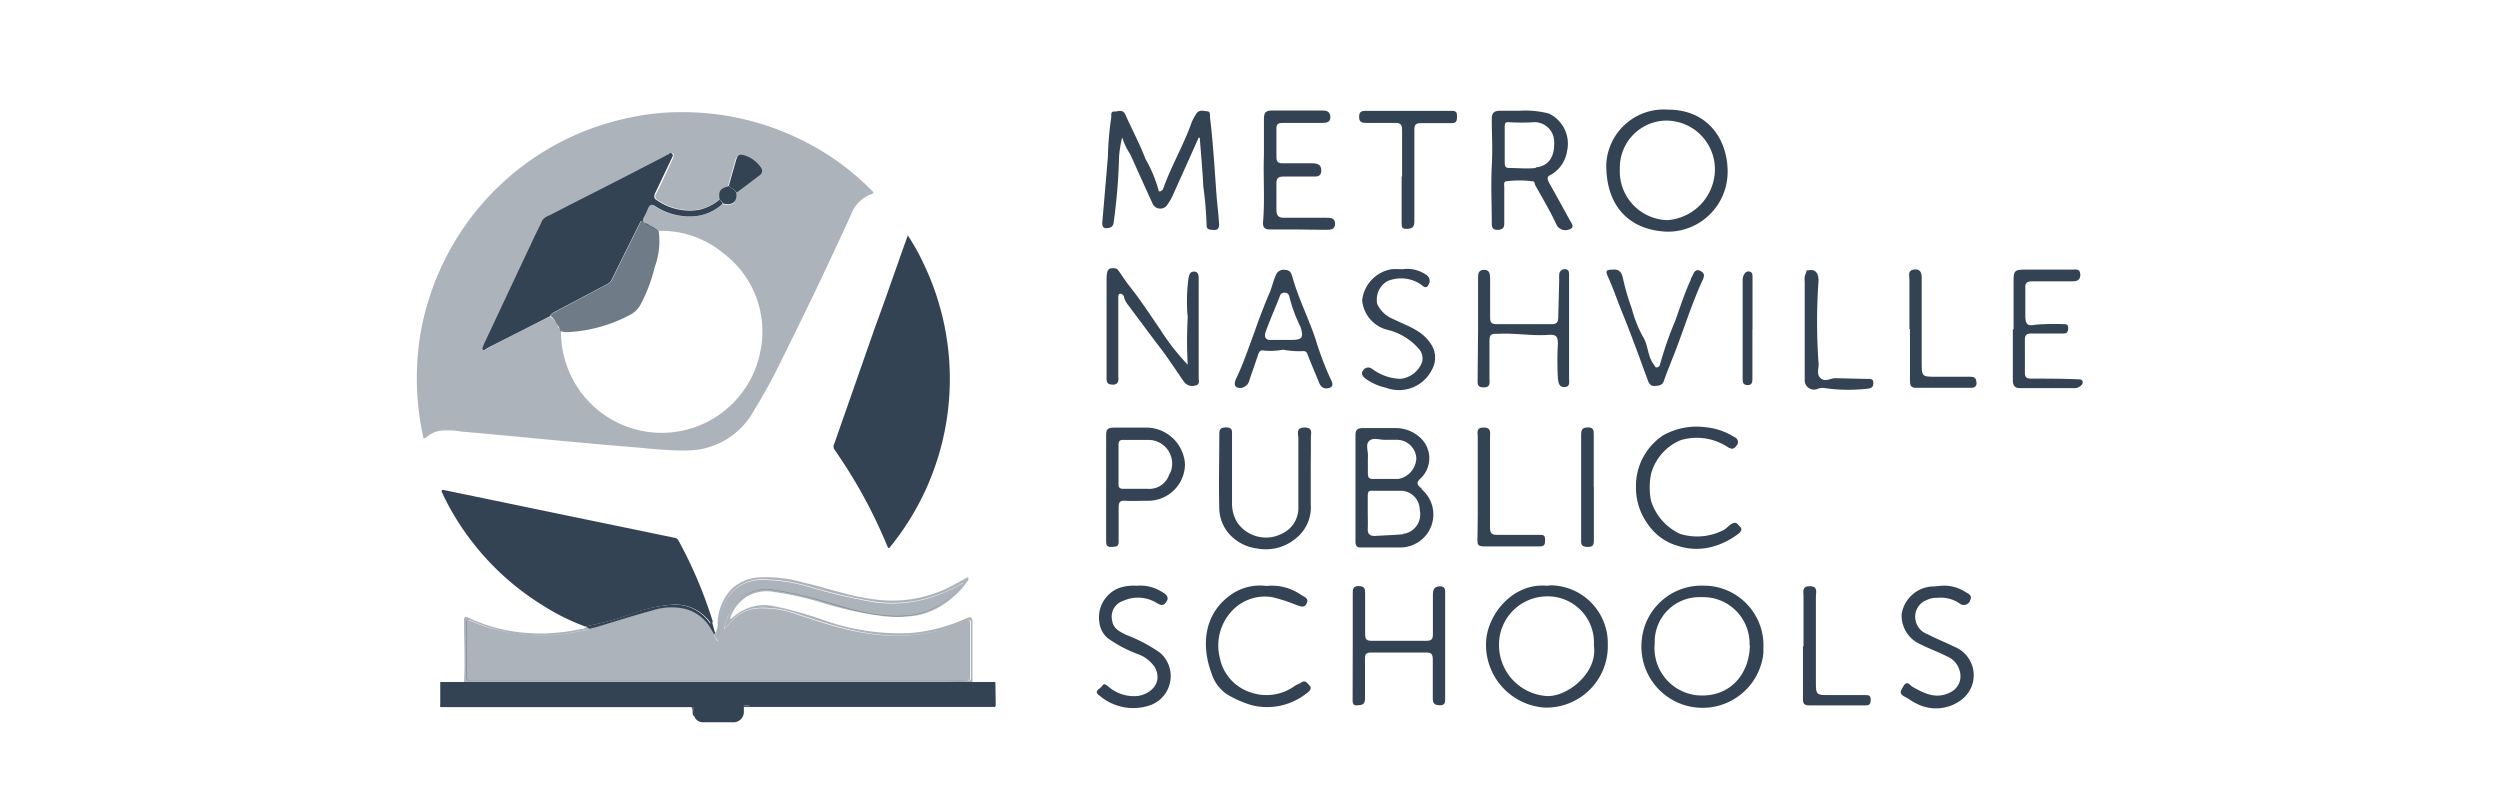 <svg xmlns="http://www.w3.org/2000/svg" viewBox="0 0 228 72"><defs><style>.cls-1{fill:none;}.cls-2,.cls-3,.cls-4{fill:#334354;}.cls-3{opacity:0.4;}.cls-3,.cls-4{isolation:isolate;}.cls-4{opacity:0.7;}</style></defs><title>metro-nashville</title><g id="Layer_2" data-name="Layer 2"><g id="Layer_1-2" data-name="Layer 1"><rect id="Rectangle_1559" data-name="Rectangle 1559" class="cls-1" width="228" height="72"/><g id="Group_11447" data-name="Group 11447"><g id="Group_11448" data-name="Group 11448"><g id="Group_11447-2" data-name="Group 11447-2"><path id="Path_13668" data-name="Path 13668" class="cls-2" d="M109.33,12.53q-1.14,2.55-2.29,5.1a5,5,0,0,1-.55,1,.77.77,0,0,1-1.4-.12c-.67-1.46-1.33-2.93-2-4.42a6.41,6.41,0,0,1-.75-1.56,11.34,11.34,0,0,0-.28,1.73,53.06,53.06,0,0,1-.49,6c-.05.41-.26.53-.64.55s-.42-.26-.4-.54c.17-2,.35-4,.51-6a28.66,28.66,0,0,1,.31-3.58c0-.2-.07-.54.27-.52s.74-.25,1,.25c.61,1.37,1.32,2.7,1.86,4.1a11.86,11.86,0,0,1,1.17,2.8c0,.11.1.17.19.12a.47.47,0,0,0,.24-.22c.73-2.08,1.88-4,2.6-6.07a5.19,5.19,0,0,1,.42-.77c.25-.42.67-.25,1-.23s.23.39.26.61c.29,2.4.42,4.81.6,7.22.07.82.18,1.65.22,2.48,0,.34-.1.53-.47.51s-.69,0-.67-.47a34.13,34.13,0,0,0-.3-3.51c-.07-1.47-.21-2.94-.32-4.4Z"/><path id="Path_13669" data-name="Path 13669" class="cls-2" d="M155.29,53.41a5.47,5.47,0,0,0-5.56,4.94,5.58,5.58,0,0,0,11.09,1.25l0-.4a5.45,5.45,0,0,0-5.1-5.78Zm4.3,5.47c-.08,2.81-2,4.77-4.8,4.53a4.33,4.33,0,0,1-3.88-4.74l0-.21a4.07,4.07,0,0,1,4.16-4l.29,0a4.23,4.23,0,0,1,4.2,4.26v.11Z"/><path id="Path_13670" data-name="Path 13670" class="cls-2" d="M141.1,53.42c-3.2-.28-5.46,2.69-5.57,5.11a5.74,5.74,0,0,0,5.31,6,5.6,5.6,0,0,0,5.79-5.4c0-.12,0-.25,0-.38a5.28,5.28,0,0,0-5.19-5.37Zm0,10.06a4.66,4.66,0,0,1-4.39-4.71A4.4,4.4,0,0,1,141,54.39a4.22,4.22,0,0,1,4.37,4.07c0,.17,0,.33,0,.49.32,2.38-2.34,4.56-4.23,4.53Z"/><path id="Path_13671" data-name="Path 13671" class="cls-2" d="M129.65,44.54c-.56-.4-.42-.61,0-1a2.53,2.53,0,0,0,0-3.5,3.28,3.28,0,0,0-2.35-1c-1,0-2,0-3,0-.51,0-.69.16-.68.68,0,1.6,0,3.19,0,4.79h0v4.79c0,.32,0,.64.48.63,1.22,0,2.45,0,3.68,0a3,3,0,0,0,1.42-.4,3,3,0,0,0,.45-4.91Zm-4.9-2.5c0-.23,0-.27,0-.32.07-.52-.26-1.18.13-1.52s1-.05,1.54-.09c.32,0,.65,0,1,0a1.78,1.78,0,0,1,1.75,1.7,2,2,0,0,1-1.64,1.87c-.78,0-1.56,0-2.35,0-.37,0-.42-.2-.43-.48V42.05ZM128,48.72c-.87.08-1.74.1-2.61.16-.49,0-.67-.2-.65-.66s0-1,0-1.45h0c0-.51,0-1,0-1.52s.14-.49.49-.49c.88,0,1.76,0,2.63,0a1.75,1.75,0,0,1,1.62,1.76,1.79,1.79,0,0,1-1.34,2.14l-.15,0Z"/><path id="Path_13672" data-name="Path 13672" class="cls-2" d="M152.13,10a5.25,5.25,0,0,0-5.63,4.85,3.75,3.75,0,0,0,0,.58c.12,3.45,2.14,5.56,5.52,5.7a5.46,5.46,0,0,0,5.54-5.39v-.26C157.47,12.51,155.61,10,152.13,10Zm-.19,10.07a4.45,4.45,0,0,1-4.21-4.67A4.29,4.29,0,0,1,151.85,11H152a4.44,4.44,0,0,1,4.4,4.48v.06A4.67,4.67,0,0,1,152,20.08Z"/><path id="Path_13673" data-name="Path 13673" class="cls-2" d="M143.15,20.05c-.6-1.1-1.21-2.2-1.82-3.29-.15-.27-.32-.6,0-.76a3,3,0,0,0,1.58-2.19,3.05,3.05,0,0,0-1.64-3.45,8.47,8.47,0,0,0-2.7-.26c-.65,0-1.21,0-1.76,0s-.76.2-.76.74c0,1.43.09,2.86,0,4.29-.09,1.75,0,3.49,0,5.23,0,.42.11.63.59.6s.56-.27.55-.67c0-1.07,0-2.13,0-3.19,0-.2-.07-.54.14-.56a9.36,9.36,0,0,1,2.48,0c.16,0,.14.22.2.34.66,1.19,1.36,2.35,1.93,3.59a.9.9,0,0,0,1.17.45l.05,0C143.66,20.7,143.29,20.32,143.15,20.05Zm-3.09-4.73c-.8.09-1.62,0-2.43,0-.39,0-.39-.25-.4-.5,0-.53,0-1.07,0-1.6h0c0-.53,0-1.07,0-1.6s.13-.48.49-.47a18,18,0,0,0,2.08,0,1.79,1.79,0,0,1,1.93,1.6c.11,1.5-.44,2.38-1.67,2.52Z"/><path id="Path_13674" data-name="Path 13674" class="cls-2" d="M108.32,33.26a38.92,38.92,0,0,1,0-4.32,15.78,15.78,0,0,1,.07-3.57c.07-.32.13-.61.52-.6s.41.37.41.66c0,3,0,6,0,9,0,.25.13.63-.25.71a.94.94,0,0,1-1.07-.29c-.7-1-1.34-2-2.09-3-1-1.3-2-2.67-3-4a2,2,0,0,1-.39-.71c0-.17-.19-.37-.37-.35s-.16.29-.16.46c0,2.33,0,4.67,0,7,0,.34.11.79-.46.83-.39,0-.62-.09-.61-.53,0-.6,0-1.2,0-1.8,0-2.43,0-4.85,0-7.28,0-.87.16-1.07.75-1a.38.38,0,0,1,.29.15c.35.47.67,1,1,1.41,1,1.25,1.9,2.63,2.84,4A20.68,20.68,0,0,0,108.32,33.26Z"/><path id="Path_13675" data-name="Path 13675" class="cls-2" d="M123.37,58.87V54.15c0-.4,0-.71.57-.7s.56.32.56.72c0,1.22,0,2.45,0,3.67,0,.47.14.6.59.6,1.67,0,3.33,0,5,0,.47,0,.59-.15.59-.6,0-1.2,0-2.4,0-3.6,0-.44.11-.76.64-.77s.48.38.48.72v9.5c0,.35,0,.64-.49.63s-.65-.17-.64-.65c0-1.18,0-2.36,0-3.54,0-.51-.17-.63-.64-.62-1.67,0-3.33,0-5,0-.45,0-.55.16-.54.57,0,1.2,0,2.41,0,3.61,0,.65-.32.59-.75.64s-.38-.38-.38-.6C123.36,62.11,123.37,60.49,123.37,58.87Z"/><path id="Path_13676" data-name="Path 13676" class="cls-2" d="M118.4,20.93h-2.63c-.47,0-.62-.27-.58-.65.18-2.05,0-4.11.08-6.16,0-1.09,0-2.17,0-3.26,0-.54.12-.79.73-.78,1.54,0,3.09,0,4.64,0,.49,0,.68.2.69.62s-.34.51-.71.51c-1.2,0-2.4,0-3.6,0-.42,0-.63.07-.61.55,0,.86,0,1.71,0,2.57,0,.45.18.58.62.56.86,0,1.71,0,2.57,0,.49,0,.91.07.9.67s-.45.54-.85.54c-.86,0-1.71,0-2.57,0-.47,0-.68.12-.67.61q0,1.22,0,2.43c0,.53.19.74.74.72,1.27,0,2.54,0,3.81,0,.38,0,.79,0,.8.54s-.42.57-.84.56Z"/><path id="Path_13677" data-name="Path 13677" class="cls-2" d="M134.8,30V25.4c0-.38,0-.78.54-.79s.55.43.56.82c0,1.18,0,2.36,0,3.53,0,.45.13.61.59.6,1.69,0,3.38,0,5.06,0,.46,0,.55-.23.56-.6l.09-3.46a3.87,3.87,0,0,1,0-.48.5.5,0,0,1,.5-.47c.39,0,.4.27.4.52,0,1.18,0,2.36,0,3.53,0,2,0,3.93,0,5.9,0,.31.12.78-.4.8s-.56-.38-.62-.78a28.12,28.12,0,0,1,0-3.18c0-.62-.13-.86-.88-.8-1.47.11-2.94-.17-4.42-.1-.9,0-.94,0-.94.94s0,2.08,0,3.12c0,.36.13.83-.53.83s-.54-.42-.55-.8Z"/><path id="Path_13678" data-name="Path 13678" class="cls-2" d="M119.54,43.13c0,.95,0,1.9,0,2.84a3.62,3.62,0,0,1-1.38,3.15,4.26,4.26,0,0,1-3.52.9,4.08,4.08,0,0,1-2.44-1.22,3.6,3.6,0,0,1-1-2.36c-.06-2.24,0-4.49,0-6.73,0-.44,0-.73.62-.73s.54.36.54.74v6.17a3.29,3.29,0,0,0,.47,1.75,3.18,3.18,0,0,0,4.14,1,2.56,2.56,0,0,0,1.44-2.41c0-2.08,0-4.16,0-6.24,0-.38-.26-1,.56-1s.57.55.58.95C119.56,41,119.54,42.07,119.54,43.13Z"/><path id="Path_13679" data-name="Path 13679" class="cls-2" d="M107.94,41.57A3.55,3.55,0,0,0,104.72,39c-1,0-2.09,0-3.13,0-.53,0-.72.14-.71.7,0,1.57,0,3.15,0,4.72v4.93c0,.35.06.56.49.53s.67,0,.65-.54c0-1,0-2,0-3,0-.5.07-.71.62-.67s1.3,0,2,0a3.36,3.36,0,0,0,3.43-3.3A3.22,3.22,0,0,0,107.94,41.57Zm-1.28,1.62a1.91,1.91,0,0,1-2,1.39c-.73,0-1.47,0-2.21,0-.34,0-.45-.12-.44-.44,0-.6,0-1.2,0-1.8h0c0-.58,0-1.16,0-1.74,0-.34.08-.5.47-.48.73,0,1.47,0,2.22,0a2.16,2.16,0,0,1,2,3.07Z"/><path id="Path_13680" data-name="Path 13680" class="cls-2" d="M121.29,34.43A28.22,28.22,0,0,1,120,31c-.64-1.95-1.59-3.78-2.14-5.77-.09-.31-.21-.6-.63-.61a.75.75,0,0,0-.87.47c-.23.5-.33,1-.54,1.53-.52,1.22-1,2.46-1.42,3.69-.54,1.41-1,2.85-1.66,4.21-.12.26-.22.59,0,.77a.74.74,0,0,0,.84-.08.81.81,0,0,0,.35-.48c.25-.78.54-1.55.79-2.33.08-.25.2-.49.44-.44a6.11,6.11,0,0,0,1.86-.07,7.7,7.7,0,0,0,1.86.13c.26,0,.33.18.4.38.31.82.67,1.62,1,2.45.18.51.55.68,1,.51S121.43,34.73,121.29,34.43ZM117.75,31H117c-.35,0-.69,0-1,0-.65.06-.72-.34-.56-.78.4-1.09.87-2.15,1.29-3.23a.4.4,0,0,1,.47-.29c.24,0,.35.16.4.4a13.53,13.53,0,0,0,1,2.7C118.91,30.79,118.79,31,117.75,31Z"/><path id="Path_13681" data-name="Path 13681" class="cls-2" d="M115.5,53.44a4.67,4.67,0,0,1,3.2.84c.29.17.69.31.47.75s-.51.27-.85.18a16,16,0,0,0-2.25-.74,4.1,4.1,0,0,0-3.73,1.26A4.6,4.6,0,0,0,111.25,60a4.15,4.15,0,0,0,2.85,3.16,4.38,4.38,0,0,0,4-.62c.18-.12.38-.17.55-.28.4-.29.57.05.79.27s0,.5-.17.61a5.78,5.78,0,0,1-5.09,1.18,9.61,9.61,0,0,1-2.28-1,3.58,3.58,0,0,1-1.42-1.95c-.89-2.39-.74-5.22,1.6-7A4.6,4.6,0,0,1,115.5,53.44Z"/><path id="Path_13682" data-name="Path 13682" class="cls-2" d="M149.2,44.44a5.53,5.53,0,0,1,2.5-4.75,6.24,6.24,0,0,1,3.83-.73,6,6,0,0,1,2.66.91.48.48,0,0,1,.29.6.35.35,0,0,1-.08.13c-.22.3-.37.45-.82.18a5.15,5.15,0,0,0-4.3-.64,4.65,4.65,0,0,0-2.7,3.07,6.09,6.09,0,0,0,0,2.48,4.94,4.94,0,0,0,2.65,3,5.23,5.23,0,0,0,3.9-.32c.31-.14.5-.43.81-.6.46-.25.53.08.77.29s0,.5-.13.59a6.91,6.91,0,0,1-2.2,1.15,5.47,5.47,0,0,1-3.3,0,4.94,4.94,0,0,1-2.8-2A5.64,5.64,0,0,1,149.2,44.44Z"/><path id="Path_13683" data-name="Path 13683" class="cls-2" d="M176.94,53.43a3.56,3.56,0,0,1,2.29.55c.33.18.65.33.46.75a.62.62,0,0,1-.77.42.72.72,0,0,1-.24-.14,3,3,0,0,0-1.94-.49,2.13,2.13,0,0,0-1.06.22,1.61,1.61,0,0,0-1,1.7,1.67,1.67,0,0,0,1.12,1.4c.79.42,1.62.74,2.43,1.14a2.8,2.8,0,0,1,1.58,3.63,2.89,2.89,0,0,1-.86,1.16,3.84,3.84,0,0,1-4.18.39c-.36-.17-.69-.43-1-.59-.66-.31-.41-.59-.17-1,.34-.56.57-.08.81.06,1.1.63,2.22,1.18,3.5.49a1.62,1.62,0,0,0,.88-1.57,2,2,0,0,0-1.25-1.7c-.83-.42-1.7-.73-2.52-1.15A2.85,2.85,0,0,1,173.43,56a3,3,0,0,1,3-2.52Z"/><path id="Path_13684" data-name="Path 13684" class="cls-2" d="M183.64,30V25.53c0-.81.14-.93.93-.94,1.46,0,2.91,0,4.37,0,.31,0,.75-.13.78.42s-.31.65-.76.65c-1.2,0-2.4,0-3.61,0-.53,0-.68.17-.64.68,0,.81,0,1.62,0,2.43s.18,1,.94.84a23,23,0,0,1,2.49-.05c.28,0,.5,0,.48.4s-.19.47-.53.46c-.95,0-1.9,0-2.84,0-.45,0-.58.16-.58.56,0,1,0,2,0,3,0,.49.2.56.69.55,1.42,0,2.84,0,4.26.07a.29.29,0,0,1,.32.2.38.38,0,0,1-.15.36.9.9,0,0,1-.7.24c-1.62,0-3.23,0-4.85,0-.53,0-.67-.27-.67-.74,0-1.53,0-3,0-4.58Z"/><path id="Path_13685" data-name="Path 13685" class="cls-2" d="M127.94,24.55a3,3,0,0,1,2.15.53.63.63,0,0,1,.19.88h0c-.17.41-.45.19-.67,0a3.22,3.22,0,0,0-3.08-.32,1.94,1.94,0,0,0-.92,2.1A2.7,2.7,0,0,0,127,29.07c1.2.6,2.6,1,3.4,2.16a2.24,2.24,0,0,1,.18,2.51,3.36,3.36,0,0,1-4.16,1.63,5.28,5.28,0,0,1-1.88-.83c-.26-.21-.45-.46-.23-.75a.55.55,0,0,1,.75-.2l.09.06a4.53,4.53,0,0,0,2.55.9,2.34,2.34,0,0,0,2-1.56,1.29,1.29,0,0,0-.29-1.16,5.48,5.48,0,0,0-2.91-1.76,3.05,3.05,0,0,1-2.27-2.68,3.23,3.23,0,0,1,2.7-2.84C127.29,24.53,127.62,24.55,127.94,24.55Z"/><path id="Path_13686" data-name="Path 13686" class="cls-2" d="M103.66,53.42A3.68,3.68,0,0,1,106,54c.35.2.64.44.4.84s-.47.42-.91.15a3.26,3.26,0,0,0-3.06-.19,1.51,1.51,0,0,0-1,1.8c.1.74.69,1,1.25,1.29a14,14,0,0,1,3.13,1.65,2.82,2.82,0,0,1,.24,4,2.75,2.75,0,0,1-1.16.78,4.74,4.74,0,0,1-4.59-.86c-.22-.15-.45-.36-.06-.64s.33-.62.79-.25a3.55,3.55,0,0,0,2.76.9c1.13-.18,2.27-1.16,1.55-2.58a3.07,3.07,0,0,0-1.61-1.25,11.86,11.86,0,0,1-2.72-1.45,2.23,2.23,0,0,1-.75-1.44,2.88,2.88,0,0,1,1.78-3.12A4.12,4.12,0,0,1,103.66,53.42Z"/><path id="Path_13687" data-name="Path 13687" class="cls-2" d="M147.12,24.59c.7-.07.83.47.93.95a21.15,21.15,0,0,0,.77,2.61,11.14,11.14,0,0,0,1,2.53c.51.78.42,1.79,1,2.55.1.12.1.31.32.27a.33.33,0,0,0,.26-.29,33.56,33.56,0,0,1,1.4-4c.44-1.24.84-2.5,1.4-3.7,0-.06,0-.13.07-.2.18-.32.28-.86.81-.6s.28.66.12,1c-.9,2-1.58,4.14-2.37,6.21-.36.94-.75,1.86-1.08,2.81-.15.45-.5.44-.82.47s-.51-.14-.64-.49c-.8-2.19-1.59-4.38-2.48-6.54-.39-1-.72-1.95-1.15-2.9C146.4,24.7,146.46,24.59,147.12,24.59Z"/><path id="Path_13688" data-name="Path 13688" class="cls-2" d="M127.87,16.09c0-1.41,0-2.82,0-4.23,0-.53-.18-.67-.67-.65-.88,0-1.76,0-2.64,0-.37,0-.61-.09-.61-.54s.18-.56.58-.56c2.64,0,5.27,0,7.9,0,.39,0,.46.17.45.51s0,.63-.51.61c-.92,0-1.85,0-2.77,0-.47,0-.62.13-.61.63,0,2.77,0,5.54,0,8.32,0,.44-.11.66-.62.69s-.54-.13-.54-.53c0-1.41,0-2.82,0-4.23Z"/><path id="Path_13689" data-name="Path 13689" class="cls-2" d="M164.59,30V25.64a1.1,1.1,0,0,1,.09-.67,2.58,2.58,0,0,0,.08-.26s0,0,0-.06l.2,0c.6-.12.9.26.89.95a53.78,53.78,0,0,0,0,7.51c.06.47-.23,1,.19,1.38s.9,0,1.35,0l2.91.07c.24,0,.54-.05.55.35s-.2.51-.55.54a15.13,15.13,0,0,1-3.92-.06,1.12,1.12,0,0,0-.6.07.85.85,0,0,1-1.12-.43.87.87,0,0,1-.07-.42V30Z"/><path id="Path_13690" data-name="Path 13690" class="cls-2" d="M174.14,30c0-1.5,0-3,0-4.5,0-.32-.18-.81.35-.91s.78.16.77.74c0,2.56,0,5.12,0,7.69,0,1.34,0,1.34,1.34,1.34,1,0,2.08,0,3.11,0,.44,0,.52.21.55.53s-.16.48-.51.48c-1.66,0-3.32,0-5,0-.5,0-.56-.25-.56-.65,0-1.57,0-3.14,0-4.71Z"/><path id="Path_13691" data-name="Path 13691" class="cls-2" d="M134.77,44.35c0-1.5,0-3,0-4.51,0-.37-.18-.85.54-.85s.58.5.58.89c0,2.73,0,5.46,0,8.19,0,.52.1.72.68.71,1.27,0,2.54,0,3.81,0,.34,0,.52,0,.53.4s0,.65-.48.65H137c-.55,0-1.11,0-1.66,0s-.6-.16-.6-.6C134.78,47.64,134.77,46,134.77,44.35Z"/><path id="Path_13692" data-name="Path 13692" class="cls-2" d="M164.48,58.94c0-1.53,0-3.06,0-4.58,0-.4-.16-.91.59-.9s.54.56.54.93c0,2.65,0,5.31,0,8,0,.92.11,1,1,1h3.47c.3,0,.54,0,.53.43s-.13.52-.53.51c-1.69,0-3.38,0-5.06,0-.46,0-.6-.14-.59-.59,0-1.6,0-3.19,0-4.79Z"/><path id="Path_13693" data-name="Path 13693" class="cls-2" d="M145.36,44.42V49.2c0,.41,0,.7-.59.68s-.58-.27-.57-.69q0-4.78,0-9.56c0-.48.14-.64.63-.65s.53.28.52.66v4.78Z"/><path id="Path_13694" data-name="Path 13694" class="cls-2" d="M159.82,30v4.5c0,.29,0,.62-.43.62s-.46-.28-.46-.6V25.6a1.09,1.09,0,0,1,.08-.47c.1-.21.24-.41.52-.37s.3.28.3.48c0,1,0,2.08,0,3.11V30Z"/></g></g><g id="_1VKyQf.tif" data-name=" 1VKyQf.tif"><g id="Group_11449" data-name="Group 11449"><path id="Path_13695" data-name="Path 13695" class="cls-3" d="M79.43,17.3a23.3,23.3,0,0,0-6-4.37A24.37,24.37,0,0,0,62,10.23a21.37,21.37,0,0,0-4.43.47,24.27,24.27,0,0,0-16.2,11.5,24.65,24.65,0,0,0-2.87,7.42,24.22,24.22,0,0,0-.47,5.7,24.5,24.5,0,0,0,.55,4.44c0,.24.13.26.32.11a2.46,2.46,0,0,1,1.19-.58,7.21,7.21,0,0,1,2,.07c2.94.26,5.89.54,8.83.82,2.12.19,4.24.4,6.37.56,1.7.14,3.4.36,5.11.34a7,7,0,0,0,6.38-3.67,51.77,51.77,0,0,0,2.61-4.8q3.21-6.43,6.21-13a3.17,3.17,0,0,1,1.72-1.85C79.74,17.62,79.74,17.61,79.43,17.3ZM69.38,31.86a9.17,9.17,0,0,1-17.91.76,8.59,8.59,0,0,1-.3-2.42l0-.08,0,0,0,0L51,29.89h-.08c-.1,0-.12-.13-.09-.25l-.14-.18h0L50.34,29v0l0,0-.15-.15h0L47.6,30.14,45,31.48l-.67.36c-.08,0-.17.11-.25.05s0-.2,0-.29c.18-.4.37-.81.56-1.21l4.28-8.93c.2-.41.42-.82.6-1.24s.59-.51.93-.69c2.08-1.08,4.17-2.13,6.26-3.2l4.11-2.12a1.34,1.34,0,0,1,.24-.12c.11,0,.24-.19.34-.08s0,.26,0,.39c-.53,1.1-1,2.21-1.58,3.31a.34.34,0,0,0,.08.48.1.1,0,0,0,0,0,5.25,5.25,0,0,0,3.88.91,4.53,4.53,0,0,0,1.9-.94h0c0-.09,0-.17,0-.24v-.1a.82.82,0,0,1,0-.27v0a.51.51,0,0,1,.15-.23s0,0,0-.05l0,0h0l.16-.09.07,0,0,0,.13-.05a.64.64,0,0,0,.18-.1c.23-.78.45-1.56.67-2.35.13-.46.3-.56.76-.42a2.89,2.89,0,0,1,1.43,1c.26.32.24.56-.06.79l-1.6,1.21-.53.4h0c0,.05,0,.1,0,.14a1.13,1.13,0,0,1,0,.48.36.36,0,0,1,0,.07.66.66,0,0,1-.14.2l-.06,0a.47.47,0,0,1-.2.1h-.07a1.47,1.47,0,0,1-.69-.05,3.17,3.17,0,0,1-.35.29l-.07.06a.71.71,0,0,0-.14.1,4.34,4.34,0,0,1-2,.68,5.83,5.83,0,0,1-3.63-.93c-.36-.22-.44-.19-.62.2a8.08,8.08,0,0,1-.37.79c-.18.31-.16.52.2.65,0,0,0,0,0,0h0l.12.07.13.08h0l.1,0a1.63,1.63,0,0,1,.4.24s0,0,0,0,0,0,0,0a.33.33,0,0,1,.21.17h0l.13.06a8.8,8.8,0,0,1,5.93,2A8.92,8.92,0,0,1,69.38,31.86Z"/><path id="Path_13696" data-name="Path 13696" class="cls-2" d="M82.8,21.48A19.12,19.12,0,0,1,84.21,24a24.29,24.29,0,0,1-2.93,25.76c-.24.31-.25.31-.41-.08A45.75,45.75,0,0,0,76.1,41a.54.54,0,0,1,0-.57L79.75,30c1-2.71,1.93-5.43,2.9-8.14A3.63,3.63,0,0,1,82.8,21.48Z"/><path id="Path_13697" data-name="Path 13697" class="cls-2" d="M53.35,57.13a20,20,0,0,1-3.82-1.9A24.19,24.19,0,0,1,40.4,45.11c0-.12-.19-.26-.1-.38s.24,0,.37,0l13.18,2.73,7.64,1.58a.48.48,0,0,1,.39.26A40.19,40.19,0,0,1,65,56.67a.09.09,0,0,1,0,.07c-.18.2-.24,0-.32-.1a3.91,3.91,0,0,0-3.26-1.5,13.44,13.44,0,0,0-3.61.77,25.5,25.5,0,0,1-4,1.14c-.1,0-.17,0-.18.15h-.11l-.07-.07Z"/><path id="Path_13698" data-name="Path 13698" class="cls-3" d="M53.44,57.2h.12l.12.12a.77.77,0,0,1-.45.18c-.54.1-1.08.2-1.62.28a16.16,16.16,0,0,1-4.71,0A16.87,16.87,0,0,1,43,56.62c-.36-.16-.43-.1-.43.29,0,1.58,0,3.16,0,4.74a.37.37,0,0,0,.3.44H86.33c.63,0,1.25,0,1.88,0,.29,0,.36-.12.35-.39,0-1.58,0-3.16,0-4.75,0-.44-.07-.48-.47-.3a13.63,13.63,0,0,1-3.53,1.09,16.76,16.76,0,0,1-3.61.2A20.68,20.68,0,0,1,77,57.29c-1.4-.34-2.75-.81-4.12-1.25a9.41,9.41,0,0,0-3.6-.61,3.63,3.63,0,0,0-2.17.83c-.36.31-.64.71-1,1.07a1.68,1.68,0,0,1,.22-.91,4.27,4.27,0,0,1,1.56-2.13,3.86,3.86,0,0,1,2.72-.49,30.17,30.17,0,0,1,3.4.71c2.23.56,4.39,1.43,6.71,1.59a9.39,9.39,0,0,0,3.3-.19,7.64,7.64,0,0,0,3.46-2.22,1,1,0,0,0,.34-.55,14.32,14.32,0,0,1-2.44,1.15,11.6,11.6,0,0,1-5.6.58,49.13,49.13,0,0,1-5.88-1.36,15.53,15.53,0,0,0-4.55-.68,3.75,3.75,0,0,0-3,1.69,5.24,5.24,0,0,0-.78,2.91,2.66,2.66,0,0,1-.09,1c-.2-.21-.37-.39-.32-.67l.1-.09a1.41,1.41,0,0,0,.19-.88,4.61,4.61,0,0,1,1.32-3.12,4,4,0,0,1,2.29-1,12.22,12.22,0,0,1,4.29.48c2.07.46,4.07,1.21,6.18,1.48a11.75,11.75,0,0,0,6.89-1c.62-.31,1.23-.66,1.87-1,.08.19,0,.32-.11.45a7.45,7.45,0,0,1-1.47,1.55,6.9,6.9,0,0,1-3.18,1.51,11,11,0,0,1-2.86.07A33.82,33.82,0,0,1,75.07,55a27.83,27.83,0,0,0-4.41-1,3.58,3.58,0,0,0-2.65.48,3.75,3.75,0,0,0-1.43,1.91c.14.09.2,0,.27-.09a4.25,4.25,0,0,1,3.83-1,36.35,36.35,0,0,1,4.69,1.34,20.76,20.76,0,0,0,7.5,1.1A14.63,14.63,0,0,0,86.56,57a17.38,17.38,0,0,0,1.69-.66c.3-.13.43,0,.44.33,0,.66,0,1.33,0,2V62.2H42.32c.1-1.88,0-3.77,0-5.65,0-.31.11-.35.41-.21a14.75,14.75,0,0,0,4.4,1.29,17.76,17.76,0,0,0,2.63.14,20.79,20.79,0,0,0,3.24-.4A.62.62,0,0,0,53.44,57.2Z"/><path id="Path_13699" data-name="Path 13699" class="cls-2" d="M53.68,57.32l-.12-.12c0-.12.08-.14.18-.15a23.69,23.69,0,0,0,4-1.14,13.13,13.13,0,0,1,3.61-.76,3.83,3.83,0,0,1,3.26,1.5c.09.11.15.3.33.1l.28,1-.1.08-.27-.45a3.79,3.79,0,0,0-2.3-1.83,5.6,5.6,0,0,0-3,.11c-1.81.49-3.6,1.07-5.41,1.61a.31.31,0,0,0-.26.07.09.09,0,0,0-.07,0h-.15Z"/><path id="Path_13700" data-name="Path 13700" class="cls-2" d="M63.05,64.49c.07,0,.19,0,.2.05,0,.26.14.52,0,.78C63.07,65.08,63.28,64.72,63.05,64.49Z"/><path id="Path_13701" data-name="Path 13701" class="cls-2" d="M53.35,57.13h0Z"/><path id="Path_13702" data-name="Path 13702" class="cls-2" d="M90.78,62.2h-48l-2.55,0c-.05,0-.07,0-.08.05v2c0,.11-.08.26.14.24l21.83,0,.92,0h.18a0,0,0,0,1,0,0,4.11,4.11,0,0,1,.08.6.13.13,0,0,1,0,.06h0l0,.12a.84.84,0,0,0,.87.6q1.34,0,2.67,0a.94.94,0,0,0,1-.9c0-.16,0-.33,0-.5l.07,0,.19,0H90.32l.43,0s.06-.09.06-.16C90.8,63.64,90.78,62.2,90.78,62.2Zm-23,2.16a1.26,1.26,0,0,1,.61,0A1.26,1.26,0,0,1,67.8,64.36Z"/><path id="Path_13703" data-name="Path 13703" class="cls-2" d="M67.82,64.54l.07-.05Z"/><path id="Path_13704" data-name="Path 13704" class="cls-4" d="M59.72,24.33a14.58,14.58,0,0,1-1.27,3.39,2.32,2.32,0,0,1-1,1,13.51,13.51,0,0,1-5.65,1.57,1.76,1.76,0,0,1-.68-.1l0-.08h0L51,29.89h0c0-.09-.11-.18-.17-.27l-.14-.17h0a1.24,1.24,0,0,0-.29-.48l-.16-.15v-.14c.1-.06.19-.13.29-.18l4.86-2.58a1,1,0,0,0,.43-.41c.87-1.78,1.76-3.56,2.64-5.34a.54.54,0,0,1,.29.15l.06.05h0l.06,0h0l.1,0h0l.12.07.12.08h0l.52.31a.36.36,0,0,1,.21.17h0l.13.06A6.78,6.78,0,0,1,59.72,24.33Z"/><path id="Path_13705" data-name="Path 13705" class="cls-2" d="M66.47,16.94c.22-.78.44-1.57.67-2.35.13-.46.29-.56.75-.42a2.8,2.8,0,0,1,1.43,1c.26.32.24.56,0,.79l-2.13,1.61C67,17.25,66.65,17.19,66.47,16.94Z"/><path id="Path_13706" data-name="Path 13706" class="cls-2" d="M66.47,16.94c.19.25.53.31.67.61.13.86-.33,1.23-1.22,1a.74.74,0,0,0-.28-.35c-.13-.66,0-1,.64-1.16A.69.69,0,0,0,66.47,16.94Z"/><path id="Path_13707" data-name="Path 13707" class="cls-3" d="M59.73,20.9l-.52-.31a1,1,0,0,1,.54.26,0,0,0,0,1,0,0S59.74,20.9,59.73,20.9Z"/><path id="Path_13708" data-name="Path 13708" class="cls-3" d="M50.38,29a1.24,1.24,0,0,1,.29.48L50.35,29a0,0,0,0,1,0,0Z"/><path id="Path_13709" data-name="Path 13709" class="cls-3" d="M50.8,29.63l.18.27C50.81,29.88,50.76,29.78,50.8,29.63Z"/><path id="Path_13710" data-name="Path 13710" class="cls-2" d="M51.13,30.12h0l0,0Z"/><path id="Path_13712" data-name="Path 13712" class="cls-2" d="M68.41,64.37a1.26,1.26,0,0,1-.61,0A1.25,1.25,0,0,1,68.41,64.37Z"/><path id="Path_13713" data-name="Path 13713" class="cls-3" d="M53.83,57.31a.09.09,0,0,1,.07,0c.1,0,.2.06.26-.07,1.8-.54,3.59-1.12,5.41-1.61a5.6,5.6,0,0,1,3-.11,3.83,3.83,0,0,1,2.3,1.83l.27.46c0,.29.13.46.32.67a2.34,2.34,0,0,0,.09-1,5.27,5.27,0,0,1,.78-2.91,3.73,3.73,0,0,1,3-1.68,15.29,15.29,0,0,1,4.55.67,51,51,0,0,0,5.87,1.37,11.72,11.72,0,0,0,5.6-.59,14.32,14.32,0,0,0,2.44-1.15,1,1,0,0,1-.34.55,7.66,7.66,0,0,1-3.45,2.22,9.4,9.4,0,0,1-3.3.19c-2.33-.16-4.49-1-6.72-1.59a27.72,27.72,0,0,0-3.4-.71,3.88,3.88,0,0,0-2.72.49,4.29,4.29,0,0,0-1.56,2.12,1.84,1.84,0,0,0-.22.92c.37-.36.65-.76,1-1.07a3.58,3.58,0,0,1,2.17-.83,9.21,9.21,0,0,1,3.59.61c1.37.44,2.73.91,4.12,1.25a20.78,20.78,0,0,0,3.92.62,17.5,17.5,0,0,0,3.61-.2,13.75,13.75,0,0,0,3.53-1.09c.4-.18.46-.15.46.3,0,1.58,0,3.17,0,4.75,0,.27-.07.37-.36.39-.63.06-1.25,0-1.87,0H43.26a2,2,0,0,1-.35,0,.37.37,0,0,1-.4-.35.28.28,0,0,1,0-.09c0-1.58,0-3.16,0-4.75,0-.39.06-.44.42-.29a16,16,0,0,0,8.66,1.16c.54-.07,1.08-.18,1.62-.27a.72.72,0,0,0,.45-.18h.11l0,0Z"/><path id="Path_13714" data-name="Path 13714" class="cls-3" d="M54.16,57.24c-.06.13-.16.11-.26.07A.31.31,0,0,1,54.16,57.24Z"/><path id="Path_13715" data-name="Path 13715" class="cls-3" d="M53.83,57.31v.06l0,0Z"/><path id="Path_13716" data-name="Path 13716" class="cls-2" d="M65.64,18.2a4.53,4.53,0,0,1-1.9.94,5.25,5.25,0,0,1-3.88-.91.35.35,0,0,1-.16-.46l0-.06c.53-1.1,1.05-2.21,1.58-3.31.06-.13.15-.28,0-.39s-.23,0-.34.08a.9.9,0,0,0-.24.12l-4.11,2.12c-2.09,1.07-4.18,2.12-6.26,3.2-.34.18-.75.27-.93.69s-.4.83-.6,1.24L44.6,30.39c-.19.4-.38.81-.56,1.22,0,.08-.09.2,0,.28s.17,0,.25-.05.44-.25.67-.36l5.25-2.67a.62.62,0,0,1,0-.13l.28-.19,4.86-2.57a.9.9,0,0,0,.43-.41q1.32-2.67,2.65-5.34c.21,0,.31.23.51.27l0,0,0,0c-.36-.13-.38-.35-.2-.66s.25-.52.37-.79.26-.42.62-.2a5.75,5.75,0,0,0,3.63.93,4.25,4.25,0,0,0,2.53-1.13A.74.74,0,0,0,65.64,18.2Z"/></g></g></g></g></g></svg>